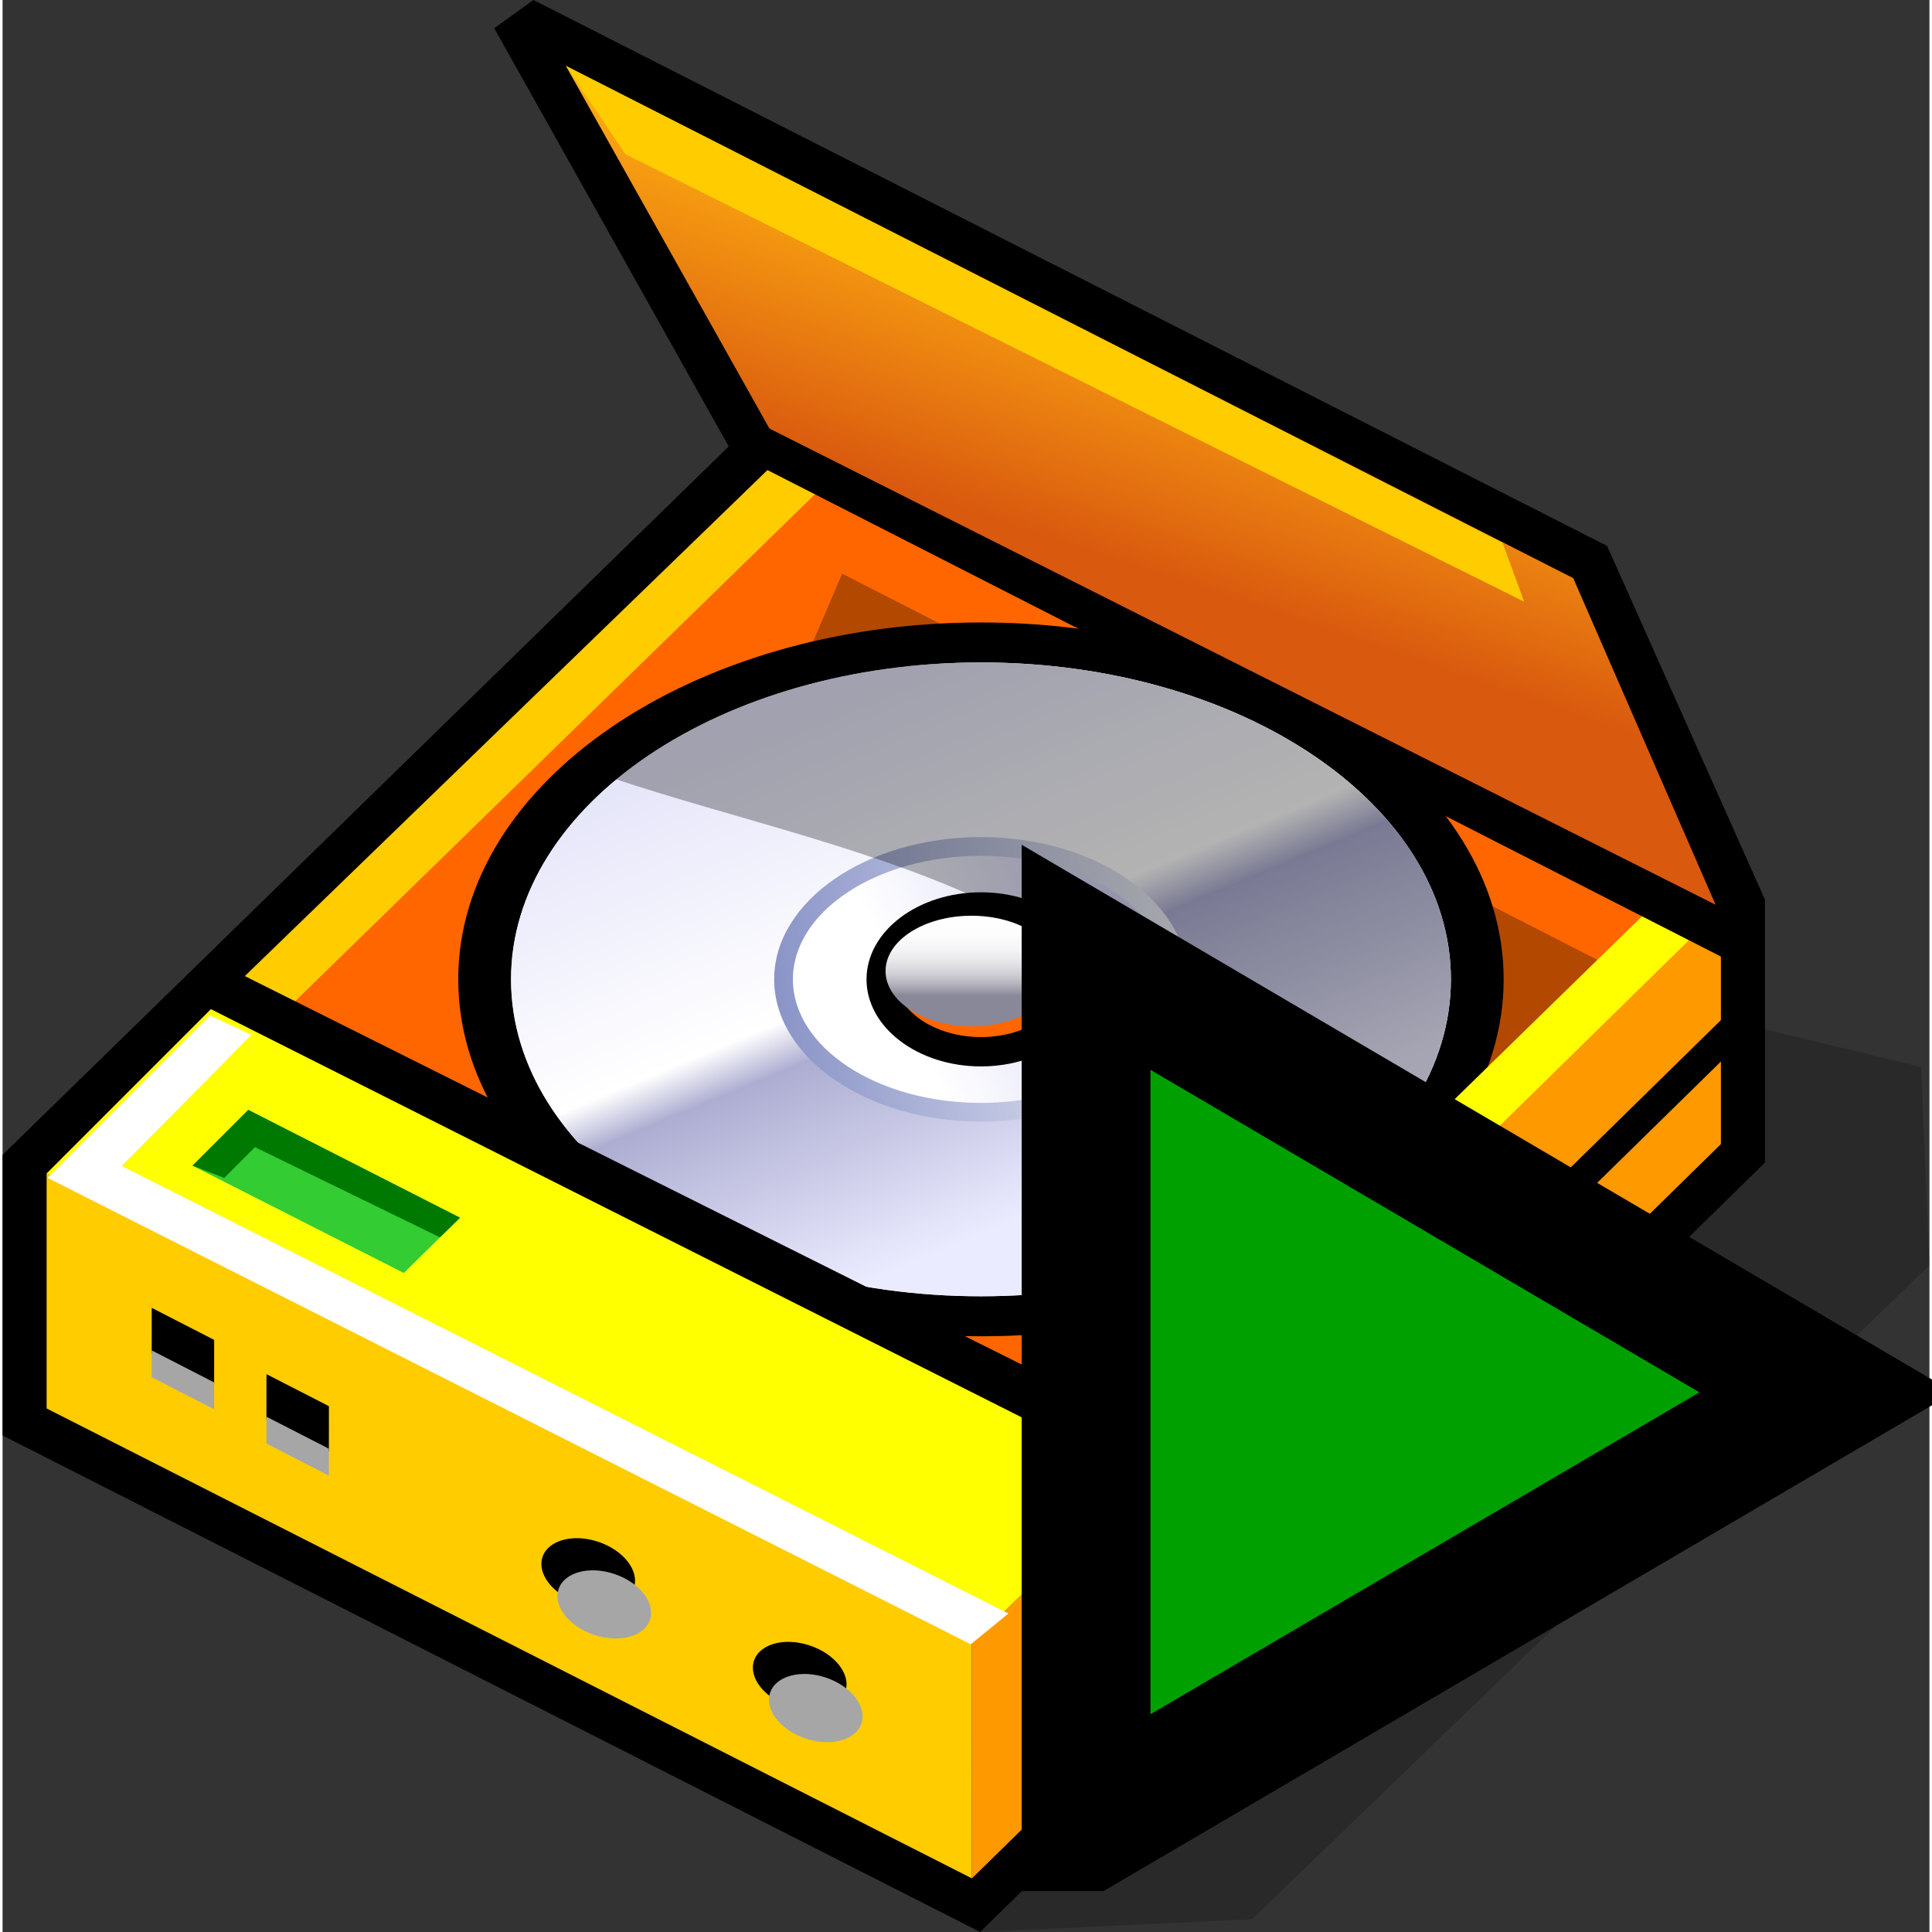 <?xml version="1.0" encoding="UTF-8" standalone="no"?>
<!-- Created with Sodipodi ("http://www.sodipodi.com/") -->

<svg
   xmlns:dc="http://purl.org/dc/elements/1.1/"
   xmlns:cc="http://creativecommons.org/ns#"
   xmlns:rdf="http://www.w3.org/1999/02/22-rdf-syntax-ns#"
   xmlns:svg="http://www.w3.org/2000/svg"
   xmlns="http://www.w3.org/2000/svg"
   xmlns:xlink="http://www.w3.org/1999/xlink"
   xmlns:sodipodi="http://sodipodi.sourceforge.net/DTD/sodipodi-0.dtd"
   xmlns:inkscape="http://www.inkscape.org/namespaces/inkscape"
   width="48pt"
   height="48pt"
   viewBox="0 0 50.73 50.865"
   overflow="visible"
   enable-background="new 0 0 50.73 50.865"
   xml:space="preserve"
   id="svg153"
   sodipodi:version="0.32pre"
   sodipodi:docname="gmpc-tray.svg"
   version="1.1"
   inkscape:version="0.47 r22583">
  <rect x="0" y="0" width="50.73" height="50.865" fill="#333333" stroke="none"/>
  <defs
   id="defs245"><inkscape:perspective
     sodipodi:type="inkscape:persp3d"
     inkscape:vp_x="0 : 30 : 1"
     inkscape:vp_y="0 : 1000 : 0"
     inkscape:vp_z="60 : 30 : 1"
     inkscape:persp3d-origin="30 : 20 : 1"
     id="perspective70" /><linearGradient
     y2="37.942"
     x2="48.026"
     y1="10.147"
     x1="-0.117"
     gradientUnits="userSpaceOnUse"
     id="linearGradient2876"
     xlink:href="#linearGradient7305"
     inkscape:collect="always" /><radialGradient
     r="13.552"
     fy="18.02"
     fx="36.126"
     cy="18.02"
     cx="36.126"
     gradientTransform="matrix(2.739,0,0,2.248,-274.857,-10.683)"
     gradientUnits="userSpaceOnUse"
     id="radialGradient2874"
     xlink:href="#linearGradient7344"
     inkscape:collect="always" /><linearGradient
     y2="37.942"
     x2="48.026"
     y1="10.147"
     x1="-0.117"
     gradientUnits="userSpaceOnUse"
     id="linearGradient2867"
     xlink:href="#linearGradient7305"
     inkscape:collect="always" /><radialGradient
     r="13.552"
     fy="18.02"
     fx="36.126"
     cy="18.02"
     cx="36.126"
     gradientTransform="matrix(2.739,0,0,2.248,-274.857,-10.683)"
     gradientUnits="userSpaceOnUse"
     id="radialGradient2865"
     xlink:href="#linearGradient7344"
     inkscape:collect="always" /><linearGradient
     y2="25.808"
     x2="-172.829"
     y1="9.204"
     x1="-177.278"
     gradientUnits="userSpaceOnUse"
     id="linearGradient2863"
     xlink:href="#linearGradient7577"
     inkscape:collect="always" /><linearGradient
     y2="37.942"
     x2="48.026"
     y1="10.147"
     x1="-0.117"
     gradientUnits="userSpaceOnUse"
     id="linearGradient7869"
     xlink:href="#linearGradient7305"
     inkscape:collect="always" /><radialGradient
     r="13.552"
     fy="18.02"
     fx="36.126"
     cy="18.02"
     cx="36.126"
     gradientTransform="matrix(2.739,0,0,2.248,-274.857,-10.683)"
     gradientUnits="userSpaceOnUse"
     id="radialGradient7867"
     xlink:href="#linearGradient7344"
     inkscape:collect="always" /><linearGradient
     y2="25.808"
     x2="-172.829"
     y1="9.204"
     x1="-177.278"
     gradientUnits="userSpaceOnUse"
     id="linearGradient7865"
     xlink:href="#linearGradient7577"
     inkscape:collect="always" /><linearGradient
     inkscape:collect="always"
     id="linearGradient7344"><stop
       style="stop-color:#eeeeec;stop-opacity:1"
       offset="0"
       id="stop7346" /><stop
       style="stop-color:#92948f;stop-opacity:1"
       offset="1"
       id="stop7348" /></linearGradient><linearGradient
     id="linearGradient7305"><stop
       id="stop7307"
       offset="0"
       style="stop-color:#ffffff;stop-opacity:1" /><stop
       style="stop-color:#ffffff;stop-opacity:0;"
       offset="0.21"
       id="stop7313" /><stop
       id="stop7329"
       offset="0.349"
       style="stop-color:#ffffff;stop-opacity:0.811;" /><stop
       style="stop-color:#ffffff;stop-opacity:0;"
       offset="0.429"
       id="stop7321" /><stop
       id="stop7323"
       offset="0.521"
       style="stop-color:#ffffff;stop-opacity:1;" /><stop
       style="stop-color:#ffffff;stop-opacity:0;"
       offset="0.557"
       id="stop7317" /><stop
       id="stop7319"
       offset="0.71"
       style="stop-color:#ffffff;stop-opacity:0.568;" /><stop
       style="stop-color:#ffffff;stop-opacity:0;"
       offset="0.744"
       id="stop7416" /><stop
       id="stop7309"
       offset="1"
       style="stop-color:#ffffff;stop-opacity:0" /></linearGradient><linearGradient
     id="linearGradient7577"><stop
       id="stop7579"
       offset="0"
       style="stop-color:#000000;stop-opacity:0.314;" /><stop
       id="stop7581"
       offset="1"
       style="stop-color:#ffffff;stop-opacity:1" /></linearGradient><inkscape:perspective
     id="perspective46"
     inkscape:persp3d-origin="24 : 16 : 1"
     inkscape:vp_z="48 : 24 : 1"
     inkscape:vp_y="0 : 1000 : 0"
     inkscape:vp_x="0 : 24 : 1"
     sodipodi:type="inkscape:persp3d" /></defs>
  <sodipodi:namedview
   id="base"
   showgrid="false"
   inkscape:zoom="3.9333333"
   inkscape:cx="33.147861"
   inkscape:cy="30"
   inkscape:window-width="866"
   inkscape:window-height="501"
   inkscape:window-x="115"
   inkscape:window-y="43"
   inkscape:window-maximized="0"
   inkscape:current-layer="svg153" />
  <g
   id="Layer_1"
   stroke="#000000">
    <g
   id="Layer_1_2_">
      <path
   opacity="0.2"
   stroke="none"
   d="M25.738,50.865l7.161-0.338L50.73,33.313l-0.22-5.222l-4.166-1.005l-0.522,3.828     L25.738,50.865z"
   id="path157" />
      <path
   stroke="none"
   d="M12.944,0.742l6.174,11.012L0,30.404v7.388l25.738,13.073L46.4,30.607v-6.921l-4.156-9.313L13.978,0     L12.944,0.742z"
   id="path158" />
      <path
   fill="#FFCC00"
   stroke="none"
   d="M25.521,49.453L1.16,37.081v-6.188l24.36,12.373L25.521,49.453z"
   id="path159" />
      <path
   fill="#FF6600"
   stroke="none"
   d="M30.606,38.316L6.247,25.943l14.318-13.979l24.36,12.374L30.606,38.316z"
   id="path160" />
      <linearGradient
   id="XMLID_1_"
   gradientUnits="userSpaceOnUse"
   x1="-201.365"
   y1="398.887"
   x2="-203.703"
   y2="391.955"
   gradientTransform="matrix(1 0 0 -1 233.087 406.783)">
        <stop
   offset="0"
   style="stop-color:#FDAC11"
   id="stop162" />
        <stop
   offset="1"
   style="stop-color:#D9590F"
   id="stop163" />
      </linearGradient>
      <path
   fill="url(#XMLID_1_)"
   stroke="none"
   d="M45.224,24.104l-0.564,0.484L20.573,11.965L14.83,1.734l26.522,13.487     L45.224,24.104z"
   id="path167" />
      <path
   fill="#FFCC00"
   stroke="none"
   d="M40.061,15.842L16.399,4.061L14.83,1.734l24.662,12.557L40.061,15.842z"
   id="path168" />
      <path
   fill="#FFCC00"
   stroke="none"
   d="M7.483,26.575l-1.285-0.703l14.367-13.908l1.241,0.642L7.483,26.575z"
   id="path169" />
      <path
   fill="#FF9900"
   stroke="none"
   d="M45.24,30.121l-19.72,19.333v-6.187l19.72-19.333V30.121z"
   id="path170" />
      <path
   stroke="none"
   d="M30.939,40.883l-0.036,1.119l14.608-14.32l-0.225-0.87L30.939,40.883z"
   id="path171" />
      <path
   opacity="0.3"
   stroke="none"
   d="M21.193,17.231l0.912-2.128l20.22,10.339l-3.953,4.561L21.193,17.231z"
   id="path172" />
      <g
   id="g173">
        <path
   stroke="none"
   d="M11.997,25.784c0,5.182,6.173,9.397,13.762,9.397s13.761-4.216,13.761-9.397      c0-5.181-6.173-9.396-13.761-9.396S11.997,20.603,11.997,25.784z M13.509,25.784c0-4.358,5.495-7.905,12.25-7.905      c6.754,0,12.249,3.546,12.249,7.905c0,4.359-5.494,7.905-12.249,7.905S13.509,30.143,13.509,25.784z"
   id="path174" />
        <path
   fill="#D9D9D9"
   stroke="none"
   d="M13.387,25.784c0-4.608,5.54-8.343,12.372-8.343c6.833,0,12.372,3.735,12.372,8.343      s-5.539,8.344-12.372,8.344C18.926,34.128,13.387,30.393,13.387,25.784z M25.758,27.67c1.454,0,2.631-0.844,2.631-1.886      c0-1.042-1.178-1.886-2.631-1.886c-1.453,0-2.631,0.844-2.631,1.886C23.127,26.825,24.305,27.67,25.758,27.67z"
   id="path175" />
        <linearGradient
   id="XMLID_2_"
   gradientUnits="userSpaceOnUse"
   x1="-210.468"
   y1="388.572"
   x2="-203.964"
   y2="372.884"
   gradientTransform="matrix(1 0 0 -1 233.087 406.783)">
          <stop
   offset="0"
   style="stop-color:#E6E6FA"
   id="stop177" />
          <stop
   offset="0.425"
   style="stop-color:#FFFFFF"
   id="stop178" />
          <stop
   offset="0.497"
   style="stop-color:#ADADD2"
   id="stop179" />
          <stop
   offset="0.849"
   style="stop-color:#EBEBFF"
   id="stop180" />
        </linearGradient>
        <path
   fill="url(#XMLID_2_)"
   stroke="none"
   d="M13.387,25.784c0-4.608,5.54-8.343,12.372-8.343      c6.833,0,12.372,3.735,12.372,8.343s-5.539,8.344-12.372,8.344C18.926,34.128,13.387,30.393,13.387,25.784z M25.758,27.67      c1.454,0,2.631-0.844,2.631-1.886c0-1.042-1.178-1.886-2.631-1.886c-1.453,0-2.631,0.844-2.631,1.886      C23.127,26.825,24.305,27.67,25.758,27.67z"
   id="path188" />
        <linearGradient
   id="XMLID_3_"
   gradientUnits="userSpaceOnUse"
   x1="-209.304"
   y1="380.153"
   x2="-202.635"
   y2="383.011"
   gradientTransform="matrix(1 0 0 -1 233.087 406.783)">
          <stop
   offset="0"
   style="stop-color:#FFFFFF"
   id="stop190" />
          <stop
   offset="1"
   style="stop-color:#CCCCF5"
   id="stop191" />
        </linearGradient>
        <path
   fill="url(#XMLID_3_)"
   stroke="none"
   d="M20.553,25.784c0-1.939,2.33-3.51,5.205-3.51c2.875,0,5.206,1.571,5.206,3.51      c0,1.938-2.331,3.511-5.206,3.511C22.883,29.295,20.553,27.723,20.553,25.784z M25.758,27.69c1.509,0,2.733-0.87,2.733-1.942      c0-1.073-1.224-1.942-2.733-1.942c-1.509,0-2.733,0.869-2.733,1.942C23.025,26.82,24.249,27.69,25.758,27.69z"
   id="path195" />
        <path
   stroke="none"
   d="M22.746,25.784c0,1.265,1.352,2.292,3.012,2.292s3.011-1.027,3.011-2.292      c0-1.264-1.351-2.292-3.011-2.292S22.746,24.52,22.746,25.784z M23.52,25.784c0-0.824,1.025-1.52,2.239-1.52      c1.213,0,2.239,0.696,2.239,1.52c0,0.823-1.024,1.52-2.239,1.52C24.544,27.304,23.52,26.607,23.52,25.784z"
   id="path196" />
        <linearGradient
   id="XMLID_4_"
   gradientUnits="userSpaceOnUse"
   x1="-200.111"
   y1="381.666"
   x2="-216.117"
   y2="380.188"
   gradientTransform="matrix(1 0 0 -1 233.087 406.783)">
          <stop
   offset="0"
   style="stop-color:#FFFFFF"
   id="stop198" />
          <stop
   offset="1"
   style="stop-color:#6A77B8"
   id="stop199" />
        </linearGradient>
        <path
   fill="url(#XMLID_4_)"
   stroke="none"
   d="M20.315,25.784c0,2.065,2.442,3.746,5.443,3.746s5.443-1.681,5.443-3.746      c0-2.066-2.441-3.745-5.443-3.745C22.757,22.039,20.315,23.718,20.315,25.784z M20.808,25.784c0-1.794,2.221-3.253,4.95-3.253      c2.73,0,4.952,1.459,4.952,3.253s-2.222,3.253-4.952,3.253C23.029,29.037,20.808,27.578,20.808,25.784z"
   id="path203" />
        <path
   opacity="0.3"
   stroke="none"
   d="M28.045,24.854c2.937,1.539,5.829,3.167,8.737,4.714c0.859-1.136,1.348-2.422,1.348-3.784      c0-4.608-5.539-8.343-12.372-8.343c-3.455,0-7.424,0.884-9.722,3.039c3.208,1.074,7.194,1.925,10.22,3.454      C27.023,24.039,27.672,24.383,28.045,24.854z"
   id="path204" />
      </g>
      <path
   fill="#FFFF00"
   stroke="none"
   d="M44.876,24.288l-1.247-0.62L29.334,37.624L6.187,25.867L1.16,30.894l24.36,12.373     L44.876,24.288z"
   id="path205" />
      <path
   stroke="none"
   d="M20.083,12.348l25.275,12.896l-0.083-1.336L20.051,11.213L20.083,12.348z"
   id="path206" />
      <path
   stroke="none"
   d="M5.415,26.533l24.5,12.335l0.054,4.728l1.1-1.045l-0.11-4.562L6.222,25.62L5.415,26.533z"
   id="path207" />
      <path
   fill="#FFFFFF"
   stroke="none"
   d="M1.184,31.01L25.49,43.29l0.992-0.811L3.138,30.697l3.416-3.452l-1.096-0.511L1.184,31.01z     "
   id="path208" />
      <linearGradient
   id="XMLID_5_"
   gradientUnits="userSpaceOnUse"
   x1="-207.577"
   y1="382.835"
   x2="-207.577"
   y2="380.571"
   gradientTransform="matrix(1 0 0 -1 233.087 406.783)">
        <stop
   offset="0"
   style="stop-color:#FFFFFF"
   id="stop210" />
        <stop
   offset="0.295"
   style="stop-color:#FDFDFD"
   id="stop211" />
        <stop
   offset="0.468"
   style="stop-color:#F4F4F6"
   id="stop212" />
        <stop
   offset="0.611"
   style="stop-color:#E6E6E9"
   id="stop213" />
        <stop
   offset="0.736"
   style="stop-color:#D2D2D8"
   id="stop214" />
        <stop
   offset="0.85"
   style="stop-color:#B9B8C1"
   id="stop215" />
        <stop
   offset="0.954"
   style="stop-color:#9998A6"
   id="stop216" />
        <stop
   offset="1"
   style="stop-color:#898898"
   id="stop217" />
      </linearGradient>
      <path
   fill="url(#XMLID_5_)"
   stroke="none"
   d="M23.247,25.565c0-0.804,1.013-1.456,2.263-1.456s2.264,0.652,2.264,1.456     s-1.014,1.455-2.264,1.455S23.247,26.369,23.247,25.565z"
   id="path233" />
      <path
   fill="#33CC33"
   stroke="none"
   d="M12.043,32.06l-5.575-2.839L5,30.689l5.563,2.825L12.043,32.06z"
   id="path234" />
      <path
   fill="#007900"
   stroke="none"
   d="M11.517,32.577l0.527-0.518l-5.575-2.839l-1.468,1.469l0.835,0.322l0.809-0.809     L11.517,32.577z"
   id="path235" />
      <path
   stroke="none"
   d="M5.57,36.471l-1.644-0.844l0.001-1.195l1.644,0.844L5.57,36.471z"
   id="path236" />
      <path
   stroke="none"
   d="M8.591,38.216l-1.644-0.843l0.001-1.195l1.644,0.843L8.591,38.216z"
   id="path237" />
      <path
   fill="#A6A6A6"
   stroke="none"
   d="M5.57,37.102l-1.644-0.843l0-0.707l1.644,0.844L5.57,37.102z"
   id="path238" />
      <path
   fill="#A6A6A6"
   stroke="none"
   d="M8.591,38.848l-1.644-0.843l0-0.707l1.644,0.843L8.591,38.848z"
   id="path239" />
      <path
   stroke="none"
   d="M14.216,40.99c0.149-0.442,0.808-0.621,1.472-0.397c0.664,0.223,1.082,0.763,0.934,1.206     c-0.149,0.442-0.808,0.62-1.472,0.397S14.067,41.434,14.216,40.99z"
   id="path240" />
      <path
   stroke="none"
   d="M19.784,43.72c0.149-0.443,0.808-0.621,1.472-0.397c0.664,0.223,1.083,0.762,0.934,1.205     s-0.808,0.621-1.472,0.397C20.053,44.702,19.635,44.163,19.784,43.72z"
   id="path241" />
      <path
   fill="#A6A6A6"
   stroke="none"
   d="M14.639,41.837c0.148-0.443,0.808-0.621,1.472-0.397c0.665,0.223,1.083,0.762,0.934,1.205     c-0.148,0.443-0.808,0.621-1.472,0.397C14.908,42.819,14.49,42.28,14.639,41.837z"
   id="path242" />
      <path
   fill="#A6A6A6"
   stroke="none"
   d="M20.207,44.566c0.149-0.443,0.808-0.622,1.472-0.398c0.664,0.223,1.082,0.763,0.934,1.205     c-0.149,0.443-0.808,0.621-1.472,0.398S20.058,45.009,20.207,44.566z"
   id="path243" />
    </g>
  </g>
<path
   sodipodi:nodetypes="cccc"
   id="path7812"
   d="m 28.526,48.092 0,-22.889 19.498,11.455 L 28.526,48.092 z"
   style="fill:#00a000;fill-opacity:1;fill-rule:evenodd;stroke:#000000;stroke-width:3.391;stroke-linecap:square;stroke-linejoin:miter;stroke-miterlimit:4;stroke-opacity:1;stroke-dasharray:none;stroke-dashoffset:0.7" /></svg>
